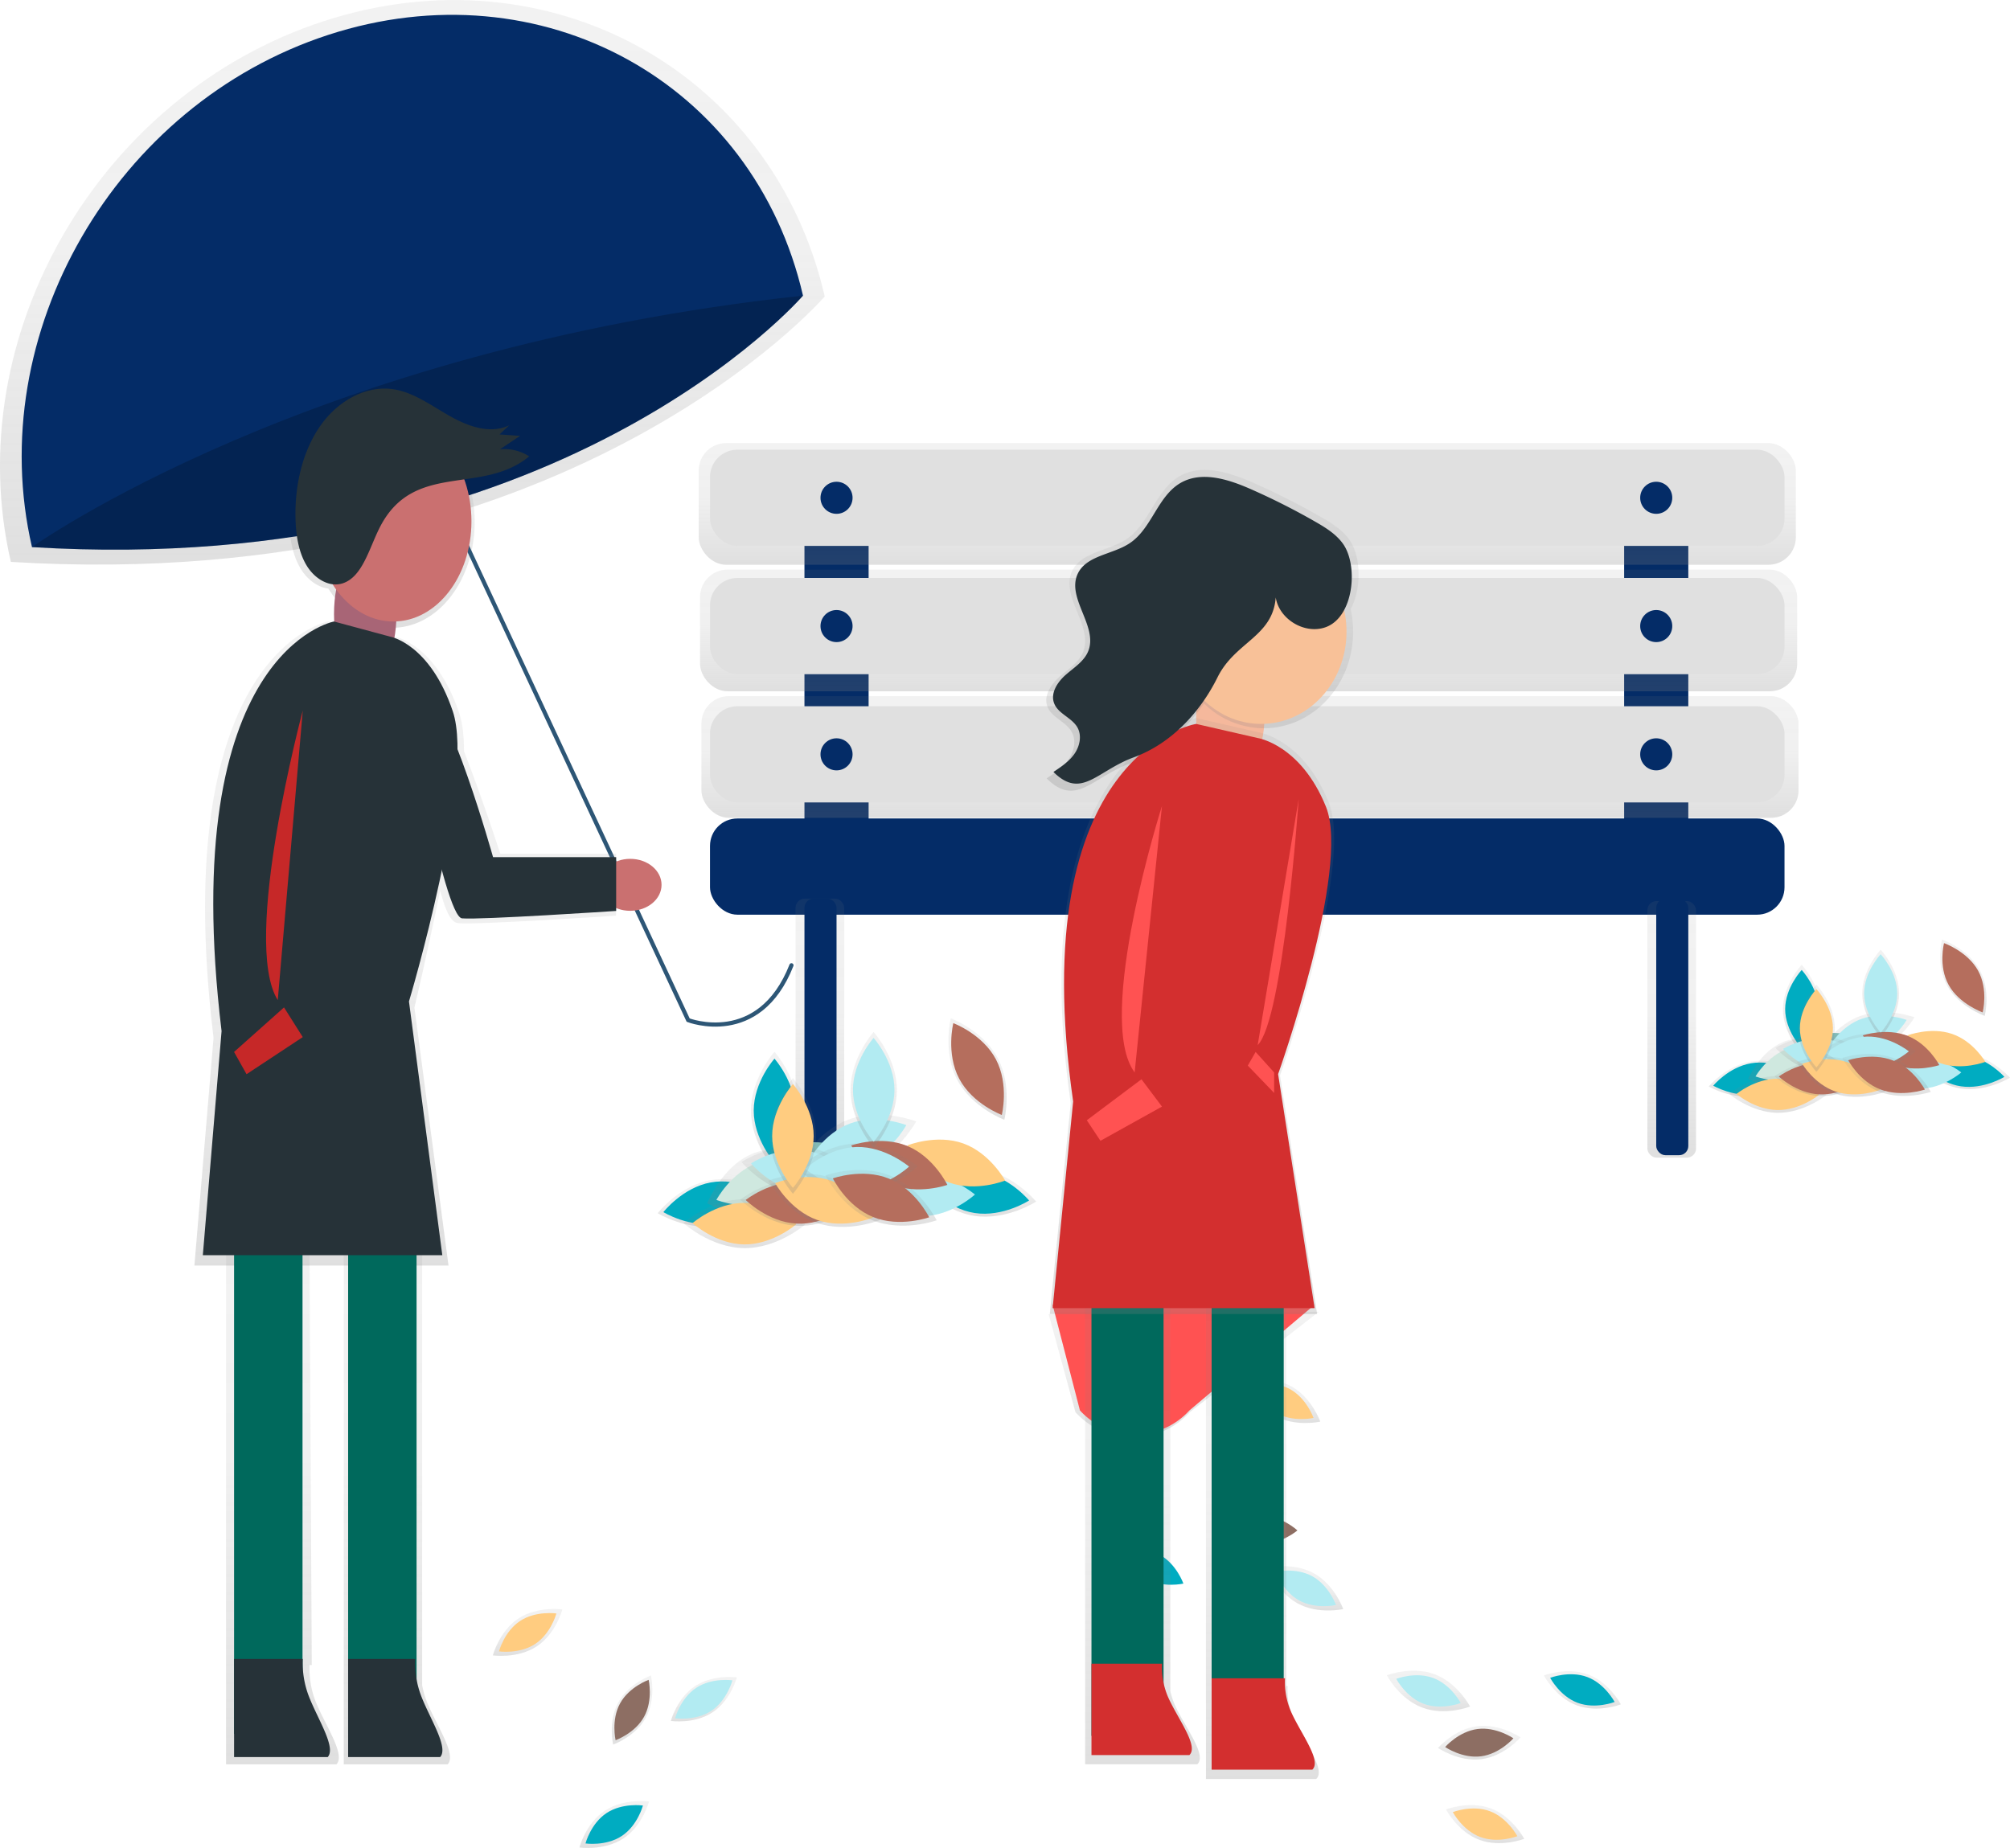 <svg id="f8a1219e-7620-42e3-bfd3-7f788317327d" data-name="Layer 1" xmlns="http://www.w3.org/2000/svg" xmlns:xlink="http://www.w3.org/1999/xlink" width="825.88" height="759.45" viewBox="0 0 825.88 759.45"><defs><linearGradient id="d89cd131-2b72-43b0-9896-155ec97442c0" x1="512.48" y1="232.1" x2="512.48" y2="182.1" gradientUnits="userSpaceOnUse"><stop offset="0" stop-color="gray" stop-opacity="0.25"/><stop offset="0.54" stop-color="gray" stop-opacity="0.12"/><stop offset="1" stop-color="gray" stop-opacity="0.1"/></linearGradient><linearGradient id="24445d2d-9c54-4374-895c-e308c544d674" x1="513.04" y1="284.1" x2="513.04" y2="234.1" xlink:href="#d89cd131-2b72-43b0-9896-155ec97442c0"/><linearGradient id="88ba47ad-9062-45f0-b6f8-2df60f46bc9e" x1="513.59" y1="336.1" x2="513.59" y2="286.1" xlink:href="#d89cd131-2b72-43b0-9896-155ec97442c0"/><linearGradient id="bda46575-e0af-41f1-a5b9-0161eeb4cb27" x1="336.88" y1="474.75" x2="336.88" y2="369.32" xlink:href="#d89cd131-2b72-43b0-9896-155ec97442c0"/><linearGradient id="d5265da2-6c03-4fa7-8efb-aa91c5ca6f01" x1="686.88" y1="475.75" x2="686.88" y2="370.32" xlink:href="#d89cd131-2b72-43b0-9896-155ec97442c0"/><linearGradient id="5ede67ac-c88a-49cc-92aa-2911ba295ecc" x1="356.45" y1="328.29" x2="356.45" y2="227.37" xlink:href="#d89cd131-2b72-43b0-9896-155ec97442c0"/><linearGradient id="501fde54-cf24-4379-9f23-8dd1804fa01d" x1="356.5" y1="302.27" x2="356.5" y2="70.27" xlink:href="#d89cd131-2b72-43b0-9896-155ec97442c0"/><linearGradient id="663e5d57-cbed-4980-a854-d9ead4aa7701" x1="353.58" y1="590.37" x2="353.58" y2="325.69" xlink:href="#d89cd131-2b72-43b0-9896-155ec97442c0"/><linearGradient id="9110c4f8-4405-44f8-9e5c-95b6b1e1971f" x1="303.11" y1="795.37" x2="303.11" y2="569.52" xlink:href="#d89cd131-2b72-43b0-9896-155ec97442c0"/><linearGradient id="d8b4446f-2131-4db9-bb3c-b74356ddf77d" x1="350.12" y1="795.37" x2="350.12" y2="569.52" xlink:href="#d89cd131-2b72-43b0-9896-155ec97442c0"/><linearGradient id="62cece6d-c8dc-46b1-81e6-06fc7a28be59" x1="797.27" y1="827.75" x2="797.27" y2="812.12" xlink:href="#d89cd131-2b72-43b0-9896-155ec97442c0"/><linearGradient id="b8b7d9e9-1338-43fe-b48f-cc8179f82bc6" x1="837.25" y1="772.46" x2="837.25" y2="757.09" xlink:href="#d89cd131-2b72-43b0-9896-155ec97442c0"/><linearGradient id="9d4bd941-6adf-40c4-a8c8-61f67ad45bfc" x1="773.99" y1="773.51" x2="773.99" y2="756.88" xlink:href="#d89cd131-2b72-43b0-9896-155ec97442c0"/><linearGradient id="4516b4b1-5524-41a0-bb17-82a0be8f5d9d" x1="794.87" y1="793.4" x2="794.87" y2="779.52" xlink:href="#d89cd131-2b72-43b0-9896-155ec97442c0"/><linearGradient id="23bc6ad1-ce9b-4d77-803b-acf111098850" x1="714.4" y1="655.09" x2="714.4" y2="637.19" xlink:href="#d89cd131-2b72-43b0-9896-155ec97442c0"/><linearGradient id="597dc596-49d1-4a5a-9d38-c05ad64b7043" x1="723.58" y1="732.13" x2="723.58" y2="713.94" xlink:href="#d89cd131-2b72-43b0-9896-155ec97442c0"/><linearGradient id="d8bfe2cf-6d36-40da-aada-297f1ef7368a" x1="403.85" y1="750.78" x2="403.85" y2="731.52" xlink:href="#d89cd131-2b72-43b0-9896-155ec97442c0"/><linearGradient id="568081c1-cb32-4b3b-92e2-ac48fce9d3ef" x1="439.44" y1="829.73" x2="439.44" y2="810.43" xlink:href="#d89cd131-2b72-43b0-9896-155ec97442c0"/><linearGradient id="ea783120-5862-4837-83f0-2c07580e20d6" x1="476.25" y1="777.76" x2="476.25" y2="759.51" xlink:href="#d89cd131-2b72-43b0-9896-155ec97442c0"/><linearGradient id="e8e0a806-ab78-4c3c-9bfd-7ccdd431f943" x1="446.77" y1="787.23" x2="446.77" y2="758.87" xlink:href="#d89cd131-2b72-43b0-9896-155ec97442c0"/><linearGradient id="502e589c-6a1a-4aba-9c87-d194e34dbe24" x1="673.44" y1="661" x2="673.44" y2="609.37" xlink:href="#d89cd131-2b72-43b0-9896-155ec97442c0"/><linearGradient id="24d267e7-4c2b-446b-a4c9-04cc91109f48" x1="656.49" y1="795.34" x2="656.49" y2="586.17" xlink:href="#d89cd131-2b72-43b0-9896-155ec97442c0"/><linearGradient id="bfd42283-6e38-4629-aa39-6ccd4a9ef8c6" x1="705.77" y1="801.37" x2="705.77" y2="586.17" xlink:href="#d89cd131-2b72-43b0-9896-155ec97442c0"/><linearGradient id="412e7dcd-eb7a-443e-99a0-69d0914070ca" x1="681.12" y1="395.2" x2="681.12" y2="263.37" xlink:href="#d89cd131-2b72-43b0-9896-155ec97442c0"/><linearGradient id="788ab83e-e797-492e-9082-bf238a4afcd0" x1="676.81" y1="610.3" x2="676.81" y2="365.37" xlink:href="#d89cd131-2b72-43b0-9896-155ec97442c0"/><linearGradient id="948953fb-1d23-48b1-b1b9-34f751b9bf38" x1="505.27" y1="550.85" x2="505.27" y2="502.52" xlink:href="#d89cd131-2b72-43b0-9896-155ec97442c0"/><linearGradient id="f789b39c-3917-4579-988a-ae24a7443a10" x1="539.41" y1="551.57" x2="539.41" y2="528.36" xlink:href="#d89cd131-2b72-43b0-9896-155ec97442c0"/><linearGradient id="d1fe5266-58c6-4db4-8b25-c2c11317a480" x1="480.62" y1="574.4" x2="480.62" y2="554.83" xlink:href="#d89cd131-2b72-43b0-9896-155ec97442c0"/><linearGradient id="760c306f-fc69-47e1-8add-d95ac1ec931a" x1="506.19" y1="568.26" x2="506.19" y2="548.96" gradientTransform="matrix(1.23, 0.1, 0.1, 1.46, -174.46, -310.44)" xlink:href="#d89cd131-2b72-43b0-9896-155ec97442c0"/><linearGradient id="6877d9bb-6ff4-4fa2-926e-e1f25fde50a4" x1="492.95" y1="583.2" x2="492.95" y2="563.1" xlink:href="#d89cd131-2b72-43b0-9896-155ec97442c0"/><linearGradient id="b374039a-479f-4092-8f12-b4187d6c34ef" x1="514.76" y1="574.07" x2="514.76" y2="555.16" xlink:href="#d89cd131-2b72-43b0-9896-155ec97442c0"/><linearGradient id="7db672ae-fd1c-47a3-b312-0e26308e020e" x1="588.81" y1="570.28" x2="588.81" y2="550.41" xlink:href="#d89cd131-2b72-43b0-9896-155ec97442c0"/><linearGradient id="0671c3dc-98b7-4152-bf68-3f76b2613e78" x1="516.76" y1="561.88" x2="516.76" y2="541.2" xlink:href="#d89cd131-2b72-43b0-9896-155ec97442c0"/><linearGradient id="fe121e9f-8c66-448a-a35a-fe6860775d80" x1="539.26" y1="560.16" x2="539.26" y2="540.22" xlink:href="#d89cd131-2b72-43b0-9896-155ec97442c0"/><linearGradient id="42d885f8-28eb-4de6-81e4-a8ba4a58e6ed" x1="525.67" y1="574.5" x2="525.67" y2="552.69" xlink:href="#d89cd131-2b72-43b0-9896-155ec97442c0"/><linearGradient id="2eed807f-8b4b-4b22-bd30-ce1b9d0aca7d" x1="549.07" y1="573.98" x2="549.07" y2="551.11" xlink:href="#d89cd131-2b72-43b0-9896-155ec97442c0"/><linearGradient id="472bb05c-40e6-45a9-9c9a-dcd1d46b7022" x1="512.86" y1="560.86" x2="512.86" y2="513.37" xlink:href="#d89cd131-2b72-43b0-9896-155ec97442c0"/><linearGradient id="bb92efd8-8c96-4c6d-86e9-3167998ae89e" x1="588.72" y1="530.46" x2="588.72" y2="488.77" xlink:href="#d89cd131-2b72-43b0-9896-155ec97442c0"/><linearGradient id="17d7c35f-9fa4-4a3e-80e1-c2601eeeab6a" x1="546.05" y1="541.93" x2="546.05" y2="494.37" xlink:href="#d89cd131-2b72-43b0-9896-155ec97442c0"/><linearGradient id="6aa10f75-9acc-4961-b4eb-d57b719032f1" x1="927.35" y1="503.2" x2="927.35" y2="466.74" xlink:href="#d89cd131-2b72-43b0-9896-155ec97442c0"/><linearGradient id="3dcc47ed-4161-4a45-98c5-c783776e24b7" x1="954.52" y1="503.74" x2="954.52" y2="486.23" xlink:href="#d89cd131-2b72-43b0-9896-155ec97442c0"/><linearGradient id="2720db2b-5079-42ba-a6af-e4244f0cf4cc" x1="907.72" y1="520.97" x2="907.72" y2="506.2" xlink:href="#d89cd131-2b72-43b0-9896-155ec97442c0"/><linearGradient id="1b814f49-d056-469e-883f-b0c9f77aa5a9" x1="855.76" y1="508.68" x2="855.76" y2="494.09" gradientTransform="matrix(1.23, 0.1, 0.1, 1.46, -174.46, -310.44)" xlink:href="#d89cd131-2b72-43b0-9896-155ec97442c0"/><linearGradient id="53b7757a-b538-4fec-a569-54cbf1cf0576" x1="917.54" y1="527.6" x2="917.54" y2="512.44" xlink:href="#d89cd131-2b72-43b0-9896-155ec97442c0"/><linearGradient id="6b5d516b-2c19-4991-9384-5e06faf8a6f4" x1="934.9" y1="520.72" x2="934.9" y2="506.45" xlink:href="#d89cd131-2b72-43b0-9896-155ec97442c0"/><linearGradient id="e49a5d2d-d781-4bba-8d09-9c16d6563d6a" x1="993.85" y1="517.86" x2="993.85" y2="502.86" xlink:href="#d89cd131-2b72-43b0-9896-155ec97442c0"/><linearGradient id="f3cfd5aa-7069-4dc5-b75a-e48f400640e1" x1="936.49" y1="511.52" x2="936.49" y2="495.92" xlink:href="#d89cd131-2b72-43b0-9896-155ec97442c0"/><linearGradient id="b847d4cf-b900-4a98-99be-d9acac6982e7" x1="954.4" y1="510.22" x2="954.4" y2="495.18" xlink:href="#d89cd131-2b72-43b0-9896-155ec97442c0"/><linearGradient id="591f7258-738a-4ab7-8854-97fb8baee64e" x1="943.59" y1="521.04" x2="943.59" y2="504.58" xlink:href="#d89cd131-2b72-43b0-9896-155ec97442c0"/><linearGradient id="2517b755-0412-4725-8021-0608b1a2ad0d" x1="962.21" y1="520.65" x2="962.21" y2="503.4" xlink:href="#d89cd131-2b72-43b0-9896-155ec97442c0"/><linearGradient id="b9dfcb6c-2a00-4dd4-925f-0310615221f4" x1="933.39" y1="510.75" x2="933.39" y2="474.93" xlink:href="#d89cd131-2b72-43b0-9896-155ec97442c0"/><linearGradient id="407a351f-f46d-43a0-9f43-aded19944c58" x1="993.77" y1="487.82" x2="993.77" y2="456.37" xlink:href="#d89cd131-2b72-43b0-9896-155ec97442c0"/><linearGradient id="c5343b6a-9ec0-44b1-8554-be61ac5e3358" x1="959.81" y1="496.47" x2="959.81" y2="460.59" xlink:href="#d89cd131-2b72-43b0-9896-155ec97442c0"/></defs><title>autumn_2</title><g id="37ccae93-cb2c-41d6-b13c-e57bf5685e3f" data-name="&lt;Group&gt;"><rect id="1cd670ee-6536-4695-b39a-b5fc70c1a945" data-name="&lt;Rectangle&gt;" x="330.54" y="197.99" width="26.36" height="164.74" rx="7.51" ry="7.51" fill="#042c67"/><rect id="0127fa40-8aa2-4daf-a445-f1295b4ad1f7" data-name="&lt;Rectangle&gt;" x="667.34" y="197.99" width="26.36" height="158.15" rx="7.51" ry="7.51" fill="#042c67"/><g id="b08c3422-6458-4716-997e-589152513286" data-name="&lt;Rectangle&gt;"><rect x="287.09" y="182.1" width="450.79" height="50" rx="11.26" ry="11.26" fill="url(#d89cd131-2b72-43b0-9896-155ec97442c0)"/></g><g id="0ad7e74e-2b70-43ba-864d-de7a4c7a441d" data-name="&lt;Rectangle&gt;"><rect x="287.64" y="234.1" width="450.79" height="50" rx="11.26" ry="11.26" fill="url(#24445d2d-9c54-4374-895c-e308c544d674)"/></g><g id="d4386788-c44c-47b3-a0a4-d6dc7510552a" data-name="&lt;Rectangle&gt;"><rect x="288.2" y="286.1" width="450.79" height="50" rx="11.26" ry="11.26" fill="url(#88ba47ad-9062-45f0-b6f8-2df60f46bc9e)"/></g><g id="d0b320b6-ff5c-4ac5-bd2c-cb686ed06618" data-name="&lt;Rectangle&gt;"><rect x="291.73" y="184.81" width="441.5" height="39.54" rx="11.26" ry="11.26" fill="#e0e0e0"/></g><g id="69e7c85f-b4bd-4456-a16a-90afcaa53345" data-name="&lt;Rectangle&gt;"><rect x="291.73" y="237.53" width="441.5" height="39.54" rx="11.26" ry="11.26" fill="#e0e0e0"/></g><g id="744adce8-f3e4-4ed5-803c-e2cb760a42d8" data-name="&lt;Rectangle&gt;"><rect x="291.73" y="290.24" width="441.5" height="39.54" rx="11.26" ry="11.26" fill="#e0e0e0"/></g><rect id="668be856-8b79-4bc9-9acc-5a023a80f837" data-name="&lt;Rectangle&gt;" x="291.73" y="336.37" width="441.5" height="39.54" rx="11.26" ry="11.26" fill="#042c67"/><circle id="a853feb3-3f22-40b1-a95f-fc4286c1b103" data-name="&lt;Path&gt;" cx="343.72" cy="204.58" r="6.59" fill="#042c67"/><circle id="87c31a86-91d9-4d6c-970b-e66907d03b6d" data-name="&lt;Path&gt;" cx="343.72" cy="257.3" r="6.59" fill="#042c67"/><circle id="f5e0759c-05c5-406d-9e21-ee43fb815959" data-name="&lt;Path&gt;" cx="343.72" cy="310.01" r="6.59" fill="#042c67"/><circle id="f3fbdc8c-a374-4b06-a279-3fbdfaecc911" data-name="&lt;Path&gt;" cx="680.52" cy="310.01" r="6.59" fill="#042c67"/><circle id="dda8ae8a-9b77-41f7-96c0-17a63e2649d9" data-name="&lt;Path&gt;" cx="680.52" cy="257.3" r="6.59" fill="#042c67"/><circle id="36212251-619a-4044-9ee0-5dd79eb6f2b3" data-name="&lt;Path&gt;" cx="680.52" cy="204.58" r="6.59" fill="#042c67"/><g id="1c621237-f164-409b-99a3-7685a42c9367" data-name="&lt;Rectangle&gt;"><rect x="326.88" y="369.32" width="20" height="105.43" rx="3.75" ry="3.75" fill="url(#bda46575-e0af-41f1-a5b9-0161eeb4cb27)"/></g><g id="63340944-6b5b-4585-93ea-8fbeb5d175ff" data-name="&lt;Rectangle&gt;"><rect x="676.88" y="370.32" width="20" height="105.43" rx="3.75" ry="3.75" fill="url(#d5265da2-6c03-4fa7-8efb-aa91c5ca6f01)"/></g><rect id="14b460eb-67a8-4c26-9cb6-12c8f0666b59" data-name="&lt;Rectangle&gt;" x="330.54" y="369.32" width="13.18" height="105.43" rx="3.75" ry="3.75" fill="#042c67"/><rect id="857c86a5-16bf-4ac6-95d8-8597b0d10cc6" data-name="&lt;Rectangle&gt;" x="680.52" y="369.32" width="13.18" height="105.43" rx="3.75" ry="3.75" fill="#042c67"/></g><g id="ffcc7c73-b14e-481f-bf85-1685cfa9f0bd" data-name="&lt;Group&gt;"><path d="M407.13,256.73a19.83,19.83,0,0,0-12.7-3.06l8.68-5.82-8.9-.61,4.19-4c-8.1,3.85-17.33.71-25.23-3.71s-15.48-10.17-24.1-11.76c-12.05-2.22-24.6,4.49-32.44,15.6s-11.24,26-10.83,40.51c.2,7.13,1.36,14.5,4.9,20.26,2.65,4.31,6.87,7.48,11.25,8,6.2,9.84,15.68,16.13,26.31,16.13,18.69,0,33.83-19.44,33.83-43.42A53.74,53.74,0,0,0,379,266.69C388.79,265.27,398.73,263.7,407.13,256.73Z" transform="translate(-187.06 -70.27)" fill="url(#5ede67ac-c88a-49cc-92aa-2911ba295ecc)"/><path id="e30c9d81-7019-4489-8e96-069de14fd291" data-name="&lt;Path&gt;" d="M353.1,239.26,469.82,489.51s29.11,11.35,42.44-22.53" transform="translate(-187.06 -70.27)" fill="none" stroke="#2d5676" stroke-linecap="round" stroke-miterlimit="10" stroke-width="1.71"/><ellipse id="ad3f0965-2411-47d2-a5cb-37830ca2d8a6" data-name="&lt;Path&gt;" cx="258.95" cy="363.64" rx="12.87" ry="10.68" fill="#ca7070"/><path d="M320,79c-92.35,30.12-149.87,129.6-128.48,222.19,228.52,14,334.41-109.09,334.41-109.09C504.55,99.48,412.35,48.85,320,79Z" transform="translate(-187.06 -70.27)" fill="url(#501fde54-cf24-4379-9f23-8dd1804fa01d)"/><path id="d8dda488-d919-40fa-a2ae-4affdb75386e" data-name="&lt;Path&gt;" d="M321.92,84.61c-87.49,28.54-142,122.79-121.72,210.51L517,191.77C496.77,104,409.41,56.07,321.92,84.61Z" transform="translate(-187.06 -70.27)" fill="#042c67"/><path id="87d1f981-a679-463a-baf8-6449c4de737a" data-name="&lt;Path&gt;" d="M200.2,295.12S314,213.51,517,191.77C517,191.77,416.7,308.4,200.2,295.12Z" transform="translate(-187.06 -70.27)" fill="#042c67"/><path id="61104206-564a-43a5-b3f8-981059d6a5b8" data-name="&lt;Path&gt;" d="M200.2,295.12S314,213.51,517,191.77C517,191.77,416.7,308.4,200.2,295.12Z" transform="translate(-187.06 -70.27)" opacity="0.2"/><path d="M392.62,421.12s-7-21.79-14.91-42.12c0-6.3-.62-11.74-2-15.82C366.1,334.94,349.51,332,349.51,332l-27.57-6.35S255.59,338,274.8,496.78l-7.86,93.59h104.4l-14-106s4.62-19.26,10.57-48c3.16,11.61,5.42,13.11,7.68,13.32,7.6.69,64.61-3.1,64.61-3.1V421.12Z" transform="translate(-187.06 -70.27)" fill="url(#663e5d57-cbed-4980-a854-d9ead4aa7701)"/><path id="b2092f6c-7f4c-4201-86c9-1007ba734684" data-name="&lt;Path&gt;" d="M353.43,356.19s16,90.83,23.48,91.5,63.32-3.05,63.32-3.05v-22.1H389.65s-18.11-64.69-29-69.78S353.43,356.19,353.43,356.19Z" transform="translate(-187.06 -70.27)" fill="#263238"/><path d="M314.27,754.53h.89l-1-185H279.94V795.37H325.3c3.77-3.94-4.24-15.48-8.24-25.06A36.64,36.64,0,0,1,314.27,754.53Z" transform="translate(-187.06 -70.27)" fill="url(#9110c4f8-4405-44f8-9e5c-95b6b1e1971f)"/><path d="M362.72,770.31a37.11,37.11,0,0,1-2.2-7.43V569.52H328.3V795.37H371C374.72,791.43,366.71,779.89,362.72,770.31Z" transform="translate(-187.06 -70.27)" fill="url(#d8b4446f-2131-4db9-bb3c-b74356ddf77d)"/><rect id="7bb9c19f-0b72-43c5-afb6-411602e90592" data-name="&lt;Path&gt;" x="96.18" y="499.25" width="28.12" height="213.36" fill="#00695c"/><rect id="0908f1e4-21f8-4cf8-ab7e-ca1787f4ec66" data-name="&lt;Path&gt;" x="143.04" y="499.25" width="28.12" height="213.36" fill="#00695c"/><ellipse id="48757165-f70f-4d32-b63c-082fc5cab900" data-name="&lt;Path&gt;" cx="150.07" cy="252.36" rx="12.83" ry="27.45" fill="#a86576"/><ellipse id="d637f983-6eeb-4f8a-8450-4be564100cb0" data-name="&lt;Path&gt;" cx="161.62" cy="214.24" rx="32.09" ry="41.18" fill="#ca7070"/><path id="b1f268bf-e884-40a9-bbb0-a35489c5393b" data-name="&lt;Path&gt;" d="M324.3,325.69s-65,12.11-46.2,168.34l-7.7,92.09h98.4L355.1,481.83s27.38-91.46,18-119.25-25.67-30.65-25.67-30.65Z" transform="translate(-187.06 -70.27)" fill="#263238"/><path id="68f917e3-3990-41f8-8191-03ac594956e5" data-name="&lt;Path&gt;" d="M283.24,752.06h28.22a38.15,38.15,0,0,0,2.6,15.58c3.72,9.45,11.17,20.84,7.66,24.73H283.24Z" transform="translate(-187.06 -70.27)" fill="#263238"/><path id="118070b8-98cb-4dca-9dc5-7ffa850cd538" data-name="&lt;Path&gt;" d="M330.1,752.06h27.56a38.15,38.15,0,0,0,2.6,15.58c3.72,9.45,11.17,20.84,7.66,24.73H330.1Z" transform="translate(-187.06 -70.27)" fill="#263238"/><path id="bfc0d3af-5e4e-4aa4-ac22-4c4862b7a01c" data-name="&lt;Path&gt;" d="M311.46,362.29s-25.4,94.89-10.27,119" transform="translate(-187.06 -70.27)" fill="#c62828"/><polygon id="ebeb3213-964a-4923-bf71-38060416d7ad" data-name="&lt;Path&gt;" points="96.17 432.32 116.7 414.02 124.4 426.22 101.3 441.47 96.17 432.32" fill="#c62828"/><path id="45acf082-ce5d-4702-9129-713ada3ffd92" data-name="&lt;Path&gt;" d="M343,287.23c-4.29,8.52-7,20-15,22.73-5.48,1.85-11.51-1.69-14.87-7.15s-4.46-12.45-4.65-19.22c-.38-13.74,2.84-27.89,10.27-38.42s19.34-16.9,30.77-14.79c8.17,1.51,15.38,7,22.86,11.15s16.24,7.17,23.92,3.52l-4,3.77,8.44.58-8.24,5.52a18.8,18.8,0,0,1,12,2.9C385,274,356.9,259.54,343,287.23Z" transform="translate(-187.06 -70.27)" fill="#263238"/></g><g id="119ce983-4819-4ec8-ae3f-a32d3b6e64a4" data-name="&lt;Group&gt;"><g id="c5cb33dd-8bc1-4efc-afc5-522f57cc2c9e" data-name="&lt;Group&gt;"><path d="M799.68,813.51c8.87,3.33,13.66,12.46,13.66,12.46s-9.61,3.73-18.48.4S781.2,813.9,781.2,813.9,790.81,810.18,799.68,813.51Z" transform="translate(-187.06 -70.27)" fill="url(#62cece6d-c8dc-46b1-81e6-06fc7a28be59)"/></g><path id="dd565ebb-5f88-4160-8e63-6f1c55586820" data-name="&lt;Path&gt;" d="M799.26,814.64c7.31,2.74,11.25,10.26,11.25,10.26s-7.91,3.07-15.23.33S784,815,784,815,791.94,811.89,799.26,814.64Z" transform="translate(-187.06 -70.27)" fill="#ffcc80"/><g id="1bd94f00-9ac3-4f82-b86c-768015451792" data-name="&lt;Group&gt;"><path d="M839.62,758.45c8.73,3.28,13.43,12.26,13.43,12.26s-9.45,3.67-18.18.39-13.43-12.26-13.43-12.26S830.89,755.18,839.62,758.45Z" transform="translate(-187.06 -70.27)" fill="url(#b8b7d9e9-1338-43fe-b48f-cc8179f82bc6)"/></g><path id="997e4c59-7eda-4d3b-a5db-9543a84dcad5" data-name="&lt;Path&gt;" d="M839.24,759.48c7.31,2.74,11.25,10.26,11.25,10.26s-7.91,3.07-15.23.33S824,759.81,824,759.81,831.93,756.74,839.24,759.48Z" transform="translate(-187.06 -70.27)" fill="#00acc1"/><g id="0c0b0283-e788-4ba8-9c45-f61694d5441c" data-name="&lt;Group&gt;"><path d="M776.56,758.35c9.44,3.55,14.53,13.26,14.53,13.26s-10.22,4-19.67.42-14.53-13.26-14.53-13.26S767.12,754.81,776.56,758.35Z" transform="translate(-187.06 -70.27)" fill="url(#9d4bd941-6adf-40c4-a8c8-61f67ad45bfc)"/></g><path id="9a134076-8595-4427-8992-044255ec7dd0" data-name="&lt;Path&gt;" d="M776,759.9c7.31,2.74,11.25,10.26,11.25,10.26s-7.91,3.07-15.23.33-11.25-10.26-11.25-10.26S768.67,757.16,776,759.9Z" transform="translate(-187.06 -70.27)" fill="#b2ebf2"/><g id="25e6e2ec-8fda-407e-866b-75b08147c4ab" data-name="&lt;Group&gt;"><path d="M794,779.68c9.36-1.19,17.81,4.62,17.81,4.62s-6.72,7.75-16.08,8.94-17.81-4.62-17.81-4.62S784.65,780.87,794,779.68Z" transform="translate(-187.06 -70.27)" fill="url(#4516b4b1-5524-41a0-bb17-82a0be8f5d9d)"/></g><path id="5d46fed0-505c-477e-8988-f258e4fe9991" data-name="&lt;Path&gt;" d="M794.16,780.85c7.75-1,14.74,3.82,14.74,3.82s-5.56,6.41-13.31,7.4-14.74-3.82-14.74-3.82S786.41,781.84,794.16,780.85Z" transform="translate(-187.06 -70.27)" fill="#8d6e63"/></g><g id="fc79f476-ab76-4964-81c4-c2df5875c390" data-name="&lt;Group&gt;"><g id="a65fff8f-edab-4f75-9884-5693c7b21087" data-name="&lt;Group&gt;"><path d="M711.05,652.2c-8.36-4.63-11.79-14.43-11.79-14.43s10.13-2.31,18.49,2.32,11.79,14.43,11.79,14.43S719.41,656.82,711.05,652.2Z" transform="translate(-187.06 -70.27)" fill="url(#23bc6ad1-ce9b-4d77-803b-acf111098850)"/></g><path id="f87b073a-748c-4c9e-91bf-9a6e28fb873b" data-name="&lt;Path&gt;" d="M711.66,651.09c-6.83-3.78-9.64-11.79-9.64-11.79s8.28-1.89,15.11,1.89S726.77,653,726.77,653,718.5,654.87,711.66,651.09Z" transform="translate(-187.06 -70.27)" fill="#ffcc80"/><path id="ce33479c-ad51-40f3-88fe-d5857515988e" data-name="&lt;Path&gt;" d="M658.19,719.19c-6.83-3.78-9.64-11.79-9.64-11.79s8.28-1.89,15.11,1.89,9.64,11.79,9.64,11.79S665,723,658.19,719.19Z" transform="translate(-187.06 -70.27)" fill="#00acc1"/><g id="c0e13559-09a2-4a75-86c8-1e6aec44b1e8" data-name="&lt;Group&gt;"><path d="M720.17,729.19c-8.5-4.7-12-14.67-12-14.67s10.3-2.34,18.8,2.36,12,14.67,12,14.67S728.67,733.89,720.17,729.19Z" transform="translate(-187.06 -70.27)" fill="url(#597dc596-49d1-4a5a-9d38-c05ad64b7043)"/></g><path id="ac2a4482-f43a-4a09-9376-188d9860677f" data-name="&lt;Path&gt;" d="M720.84,728c-6.83-3.78-9.64-11.79-9.64-11.79s8.28-1.89,15.11,1.89S736,729.88,736,729.88,727.67,731.76,720.84,728Z" transform="translate(-187.06 -70.27)" fill="#b2ebf2"/><path id="09fae9e8-40d7-4afc-8a94-ccb573f6ce68" data-name="&lt;Path&gt;" d="M705.9,704.61c-7.81-.15-14-5.93-14-5.93s6.44-5.53,14.25-5.38,14,5.93,14,5.93S713.71,704.76,705.9,704.61Z" transform="translate(-187.06 -70.27)" fill="#8d6e63"/></g><g id="39203676-416e-4880-ab9b-f081ed9bebd8" data-name="&lt;Group&gt;"><g id="0491c3d1-6014-4369-a2bb-ec5a0d0c7c15" data-name="&lt;Group&gt;"><path d="M407.62,746.86c-7.89,5.21-18.06,3.73-18.06,3.73s2.62-9.94,10.51-15.15,18.06-3.73,18.06-3.73S415.51,741.65,407.62,746.86Z" transform="translate(-187.06 -70.27)" fill="url(#d8bfe2cf-6d36-40da-aada-297f1ef7368a)"/></g><path id="9a789b4c-3148-4589-8fdf-6eff2d8b43cf" data-name="&lt;Path&gt;" d="M407,745.87c-6.52,4.31-14.92,3.08-14.92,3.08s2.16-8.21,8.68-12.51,14.92-3.08,14.92-3.08S413.48,741.56,407,745.87Z" transform="translate(-187.06 -70.27)" fill="#ffcc80"/><g id="3d9b76cb-35ca-453c-b588-0f0e1558019c" data-name="&lt;Group&gt;"><path d="M443.22,825.8c-7.9,5.22-18.08,3.73-18.08,3.73s2.62-10,10.52-15.17,18.08-3.73,18.08-3.73S451.11,820.58,443.22,825.8Z" transform="translate(-187.06 -70.27)" fill="url(#568081c1-cb32-4b3b-92e2-ac48fce9d3ef)"/></g><path id="4218f11a-c8f3-4797-980f-30a9f2a60092" data-name="&lt;Path&gt;" d="M442.55,824.8c-6.52,4.31-14.92,3.08-14.92,3.08s2.16-8.21,8.68-12.51,14.92-3.08,14.92-3.08S449.07,820.49,442.55,824.8Z" transform="translate(-187.06 -70.27)" fill="#00acc1"/><g id="70972a5e-7f01-49e0-9ac6-12f4d4b4a4c0" data-name="&lt;Group&gt;"><path d="M479.82,774c-7.47,4.94-17.11,3.53-17.11,3.53s2.48-9.42,10-14.35,17.11-3.53,17.11-3.53S487.3,769.11,479.82,774Z" transform="translate(-187.06 -70.27)" fill="url(#ea783120-5862-4837-83f0-2c07580e20d6)"/></g><path id="d593223f-59bd-4805-aa75-59f8f165f672" data-name="&lt;Path&gt;" d="M479.37,773.35c-6.52,4.31-14.92,3.08-14.92,3.08s2.16-8.21,8.68-12.51S488,760.84,488,760.84,485.88,769,479.37,773.35Z" transform="translate(-187.06 -70.27)" fill="#b2ebf2"/><g id="7215249e-effb-4c6a-8e4b-69f5b3b4a0ab" data-name="&lt;Group&gt;"><path d="M452.44,776.15C448.16,784,439,787.23,439,787.23s-2.2-9.46,2.09-17.29,13.44-11.08,13.44-11.08S456.73,768.32,452.44,776.15Z" transform="translate(-187.06 -70.27)" fill="url(#e8e0a806-ab78-4c3c-9bfd-7ccdd431f943)"/></g><path id="9107f267-4a90-45c4-bb5e-9bed1659f06d" data-name="&lt;Path&gt;" d="M451.73,775.76C448,782.61,440,785.45,440,785.45s-1.92-8.27,1.83-15.12,11.75-9.69,11.75-9.69S455.48,768.91,451.73,775.76Z" transform="translate(-187.06 -70.27)" fill="#8d6e63"/></g><g id="a149ffae-9803-4312-a91a-090329a7bfe7" data-name="&lt;Group&gt;"><g id="e795cc23-0f2c-4ed7-90ec-8397efe56909" data-name="&lt;Group&gt;"><path d="M617.94,610.37l11,40.25a31.73,31.73,0,0,0,47,0l53-41.25Z" transform="translate(-187.06 -70.27)" fill="url(#502e589c-6a1a-4aba-9c87-d194e34dbe24)"/></g><path id="08ac7c29-d4a8-4b01-ade9-79fcb07d5922" data-name="&lt;Path&gt;" d="M619.56,606.51l11.23,43.4a30.44,30.44,0,0,0,45,0l51.39-43.4Z" transform="translate(-187.06 -70.27)" fill="#ff5252"/><path d="M667.93,765.22V586.17h-35V795.34H679c4-3.65-4.52-14.53-8.77-23.4A30.8,30.8,0,0,1,667.93,765.22Z" transform="translate(-187.06 -70.27)" fill="url(#24d267e7-4c2b-446b-a4c9-04cc91109f48)"/><path d="M719.12,778a30.54,30.54,0,0,1-3-14.82h-.55v-177h-33v215.2h45.3C731.91,797.73,723.37,786.84,719.12,778Z" transform="translate(-187.06 -70.27)" fill="url(#bfd42283-6e38-4629-aa39-6ccd4a9ef8c6)"/><rect id="bb767cb6-e55d-4795-ac7b-5014fe9770ea" data-name="&lt;Path&gt;" x="448.47" y="515.89" width="29.62" height="197.5" fill="#00695c"/><rect id="905436de-9891-4ee9-b782-6696c19398fa" data-name="&lt;Path&gt;" x="497.84" y="515.89" width="29.62" height="197.5" fill="#00695c"/><ellipse id="49505087-dd8b-461f-8e1d-b478543b1a00" data-name="&lt;Path&gt;" cx="505.52" cy="294.7" rx="14.04" ry="25.28" fill="#f5b89c"/><path d="M741.58,292.19c-2.94-4.19-7.43-7-11.87-9.51a291.34,291.34,0,0,0-28.07-14.16c-9.53-4.18-20.93-7.76-29.93-2.53-9.86,5.72-12.34,19.57-21.83,25.88-7.4,4.93-18.75,5.19-22.4,13.3-4.7,10.46,8.88,22.45,4.59,33.08-1.76,4.36-6.06,7-9.61,10.12s-6.7,7.82-5.06,12.23c1.71,4.58,7.65,6.2,10,10.47,2,3.49,1,8-1.29,11.31s-5.7,5.57-9,7.79c12.09,12,18.53-.38,34.5-6.25,12.38-4.55,22.66-13.59,30.18-24.52a35.09,35.09,0,0,0,24.53,10.15c20.27,0,36.71-17.75,36.71-39.65a42.74,42.74,0,0,0-1-9.3C746.61,312,746.28,298.89,741.58,292.19Z" transform="translate(-187.06 -70.27)" fill="url(#412e7dcd-eb7a-443e-99a0-69d0914070ca)"/><ellipse id="bc60d2db-7f56-40f9-be40-fdef77411aa0" data-name="&lt;Path&gt;" cx="518.16" cy="259.59" rx="35.11" ry="37.92" fill="#f8c198"/><g id="492d5ff9-3105-4e4f-a33f-2e404fa7aa0e" data-name="&lt;Group&gt;"><path d="M678.58,365.37S606,376.9,627,523.65l-8.59,86.65H728.24L713,512.19s30.56-86,20.05-112.08-28.65-28.83-28.65-28.83Z" transform="translate(-187.06 -70.27)" fill="url(#788ab83e-e797-492e-9082-bf238a4afcd0)"/></g><path id="1a637a5b-e4cb-4309-aee0-7bf583b78cca" data-name="&lt;Path&gt;" d="M678.54,367.78S607.39,379.08,628,522.94l-8.43,84.95H727.22l-15-96.18s30-84.29,19.66-109.88-28.09-28.26-28.09-28.26Z" transform="translate(-187.06 -70.27)" fill="#d32f2f"/><path id="589b351c-3157-48ac-8544-ad4bb3080e7e" data-name="&lt;Path&gt;" d="M635.53,754h29a30.72,30.72,0,0,0,2.85,14.55c4.07,8.71,12.22,19.4,8.38,23H635.53Z" transform="translate(-187.06 -70.27)" fill="#d32f2f"/><path id="fc248379-4330-4aa7-9abc-76b8ea9ca351" data-name="&lt;Path&gt;" d="M684.9,760h30.15a30.72,30.72,0,0,0,2.85,14.55c4.07,8.71,12.22,19.4,8.38,23H684.9Z" transform="translate(-187.06 -70.27)" fill="#d32f2f"/><path id="6fb98001-5a80-44b7-893c-692019b19098" data-name="&lt;Path&gt;" d="M664.5,401.48S636.71,488.85,653.27,511" transform="translate(-187.06 -70.27)" fill="#ff5252"/><path id="e415e992-6963-43bf-8720-87648d01c643" data-name="&lt;Path&gt;" d="M720.67,398.67s-6.26,90.65-16.85,101.11" transform="translate(-187.06 -70.27)" fill="#ff5252"/><polygon id="c0c9082c-c52c-4cca-87ae-625eb8fb3edc" data-name="&lt;Path&gt;" points="446.55 460.4 469.01 443.55 477.44 454.78 452.16 468.83 446.55 460.4" fill="#ff5252"/><polygon id="2cd96aa3-4123-473e-b679-5bef26950465" data-name="&lt;Path&gt;" points="515.92 432.32 523.52 440.74 523.52 449.17 512.7 437.93 515.92 432.32" fill="#ff5252"/><path id="a9c3b5cd-e6ea-4e47-9791-ecc6706e899e" data-name="&lt;Path&gt;" d="M731.64,328.07c-8.54,3-19-3.32-20.4-12.26C710,332,694.57,334,687.34,348.6s-19.17,27.31-34.44,32.92-21.43,17.43-33,6c3.19-2.12,6.45-4.31,8.64-7.45s3.1-7.48,1.23-10.82c-2.29-4.08-8-5.63-9.6-10-1.57-4.21,1.45-8.74,4.84-11.7s7.5-5.5,9.19-9.67c4.1-10.17-8.88-21.64-4.39-31.64,3.49-7.76,14.34-8,21.42-12.72,9.08-6,11.45-19.28,20.88-24.76,8.61-5,19.51-1.58,28.62,2.42a278.64,278.64,0,0,1,26.85,13.55c4.24,2.44,8.54,5.1,11.35,9.1C745.26,302.82,743.32,324,731.64,328.07Z" transform="translate(-187.06 -70.27)" fill="#263238"/></g><g id="f35344cd-fd32-4d01-ba65-c4eb8d3587cb" data-name="&lt;Group&gt;"><g id="bc903055-22a5-4f71-89d5-3acd0615a76f" data-name="&lt;Group&gt;"><path d="M514.94,526.69c0,13.34-9.66,24.16-9.66,24.16s-9.66-10.82-9.66-24.16,9.66-24.16,9.66-24.16S514.94,513.34,514.94,526.69Z" transform="translate(-187.06 -70.27)" fill="url(#948953fb-1d23-48b1-b1b9-34f751b9bf38)"/></g><path id="e10e56f8-8585-4b66-9bf8-e3dd9e4ed2aa" data-name="&lt;Path&gt;" d="M513.81,526.69c0,11.78-8.53,21.34-8.53,21.34s-8.53-9.55-8.53-21.34,8.53-21.34,8.53-21.34S513.81,514.9,513.81,526.69Z" transform="translate(-187.06 -70.27)" fill="#00acc1"/><g id="c6d759c5-b4c3-4788-9b9e-4746fb2e1228" data-name="&lt;Group&gt;"><path id="41953c8c-7fad-4985-82de-eed52ffd8224" data-name="&lt;Path&gt;" d="M517,540.1c11.59-2.11,22.52,4.58,22.52,4.58s-7.87,10.11-19.46,12.22-22.52-4.58-22.52-4.58S505.43,542.21,517,540.1Z" transform="translate(-187.06 -70.27)" fill="#81c3bf"/><g id="de2c4202-460d-487f-8dc9-df8237ce4ea6" data-name="&lt;Group&gt;"><path d="M542.93,549.6c-13.31,4.86-27.62-.84-27.62-.84s7.27-13.58,20.58-18.44,27.62.84,27.62.84S556.24,544.74,542.93,549.6Z" transform="translate(-187.06 -70.27)" fill="url(#f789b39c-3917-4579-988a-ae24a7443a10)"/></g><path id="b7f37163-5ed2-4e40-8336-68ec6f2a71a7" data-name="&lt;Path&gt;" d="M542.34,548c-11.07,4-23-.7-23-.7s6-11.29,17.11-15.34,23,.7,23,.7S553.41,543.94,542.34,548Z" transform="translate(-187.06 -70.27)" fill="#b2ebf2"/><path id="22b50455-06cc-4a03-b6b1-2612fe8abd18" data-name="&lt;Path&gt;" d="M530.79,565.56c-11.78-.12-21.25-8.75-21.25-8.75s9.64-8.44,21.42-8.31,21.25,8.75,21.25,8.75S542.57,565.69,530.79,565.56Z" transform="translate(-187.06 -70.27)" fill="#f9bc8b"/><path id="ecd307b7-bb5e-4ce5-a7d0-8a8c2b29f136" data-name="&lt;Path&gt;" d="M553.16,540c11.77.66,20.83,9.71,20.83,9.71s-10,8-21.78,7.33-20.83-9.71-20.83-9.71S541.4,539.32,553.16,540Z" transform="translate(-187.06 -70.27)" fill="#f2937c"/></g><g id="80c132f5-c764-44ee-9339-0ac2ebc80c03" data-name="&lt;Group&gt;"><g id="e68d3ed5-490f-4933-97e3-b17db14eb95b" data-name="&lt;Group&gt;"><path d="M478.92,555.29c12.88-2.34,25,5.09,25,5.09s-8.74,11.23-21.62,13.57-25-5.09-25-5.09S466,557.63,478.92,555.29Z" transform="translate(-187.06 -70.27)" fill="url(#d1fe5266-58c6-4db4-8b25-c2c11317a480)"/></g><path id="81df23e3-fe35-4f01-b894-1d66f65d5b69" data-name="&lt;Path&gt;" d="M479.09,556.22c11.59-2.11,22.52,4.58,22.52,4.58S493.74,570.9,482.15,573s-22.52-4.58-22.52-4.58S467.5,558.33,479.09,556.22Z" transform="translate(-187.06 -70.27)" fill="#00acc1"/><g id="12a688b6-6dcb-4996-b707-1926ab130682" data-name="&lt;Group&gt;"><path d="M505.87,568.09c-13.17,4.81-28.23-3.3-28.23-3.3s6.29-15.9,19.46-20.71,28.23,3.3,28.23,3.3S519,563.28,505.87,568.09Z" transform="translate(-187.06 -70.27)" fill="url(#760c306f-fc69-47e1-8add-d95ac1ec931a)"/></g><path id="43aa3341-be82-43ca-b44c-a46a45691a69" data-name="&lt;Path&gt;" d="M504.41,564.1c-11.07,4-23-.7-23-.7s6-11.29,17.11-15.34,23,.7,23,.7S515.48,560.06,504.41,564.1Z" transform="translate(-187.06 -70.27)" fill="#cfe8df"/><g id="b5c85aa7-bfb5-4659-8674-b13d7266fbaa" data-name="&lt;Group&gt;"><path d="M492.84,583.2c-13.87-.14-25-10.31-25-10.31S479.18,563,493,563.1s25,10.31,25,10.31S506.72,583.34,492.84,583.2Z" transform="translate(-187.06 -70.27)" fill="url(#6877d9bb-6ff4-4fa2-926e-e1f25fde50a4)"/></g><path id="c139d5da-fd59-4286-a41a-a6d2b83b864b" data-name="&lt;Path&gt;" d="M492.86,581.69c-11.78-.12-21.25-8.75-21.25-8.75s9.64-8.44,21.42-8.31,21.25,8.75,21.25,8.75S504.64,581.81,492.86,581.69Z" transform="translate(-187.06 -70.27)" fill="#ffcc80"/><g id="dbb5a9ab-230a-4b67-bdd4-514682464828" data-name="&lt;Group&gt;"><path d="M515.28,555.2c13,.73,23,10.73,23,10.73s-11.06,8.82-24.06,8.1-23-10.73-23-10.73S502.29,554.48,515.28,555.2Z" transform="translate(-187.06 -70.27)" fill="url(#b374039a-479f-4092-8f12-b4187d6c34ef)"/></g><path id="8a43435f-1aa2-4dc5-9fde-f46776e4e37f" data-name="&lt;Path&gt;" d="M515.23,556.1c11.77.66,20.83,9.71,20.83,9.71s-10,8-21.78,7.33-20.83-9.71-20.83-9.71S503.47,555.44,515.23,556.1Z" transform="translate(-187.06 -70.27)" fill="#b56e5d"/></g><g id="156336e3-40d3-42ce-b324-0de45575db8a" data-name="&lt;Group&gt;"><g id="f46cc583-0c5c-4228-ab99-c41a14885476" data-name="&lt;Group&gt;"><path d="M587.32,569.94c-13.25-2.07-22.49-13.34-22.49-13.34s12.23-7.92,25.48-5.85,22.49,13.34,22.49,13.34S600.56,572,587.32,569.94Z" transform="translate(-187.06 -70.27)" fill="url(#7db672ae-fd1c-47a3-b312-0e26308e020e)"/></g><path id="4d73510b-0fcd-44df-b41f-a072cc33f366" data-name="&lt;Path&gt;" d="M587.5,568.78c-11.64-1.82-19.77-11.72-19.77-11.72s10.75-7,22.4-5.14,19.77,11.72,19.77,11.72S599.14,570.59,587.5,568.78Z" transform="translate(-187.06 -70.27)" fill="#00acc1"/><path id="1a1eef73-fb33-4f7c-b32e-ee140f26660e" data-name="&lt;Path&gt;" d="M566.18,553c11.78-.18,21.47,8.2,21.47,8.2s-9.42,8.68-21.2,8.86-21.47-8.2-21.47-8.2S554.39,553.2,566.18,553Z" transform="translate(-187.06 -70.27)" fill="#b2ebf2"/><path id="0f1623ee-1a6c-4d2b-9b94-b1da1ca77fd7" data-name="&lt;Path&gt;" d="M582.86,540.2c11.09,4,17.19,15.25,17.19,15.25s-11.88,4.8-23,.82S559.9,541,559.9,541,571.77,536.22,582.86,540.2Z" transform="translate(-187.06 -70.27)" fill="#ffcc80"/><path id="f92b09e6-64e0-4a2e-bf5c-27346459af10" data-name="&lt;Path&gt;" d="M553.32,557c-10.9-4.49-16.48-16-16.48-16s12.08-4.25,23,.23,16.48,16,16.48,16S564.22,561.51,553.32,557Z" transform="translate(-187.06 -70.27)" fill="#b56e5d"/></g><g id="c03c1a30-c56f-4bce-92be-ea625aa1f5c4" data-name="&lt;Group&gt;"><g id="6312b862-e4e6-41b2-9a17-8d608bae78ac" data-name="&lt;Group&gt;"><path d="M518.25,541.53c13.82,2.07,23.53,13.75,23.53,13.75s-12.7,8.33-26.52,6.27-23.53-13.75-23.53-13.75S504.43,539.47,518.25,541.53Z" transform="translate(-187.06 -70.27)" fill="url(#0671c3dc-98b7-4152-bf68-3f76b2613e78)"/></g><path id="d20efb01-7f20-46db-96af-65511cbce546" data-name="&lt;Path&gt;" d="M518,543.1c11.65,1.74,19.84,11.59,19.84,11.59s-10.71,7-22.36,5.29-19.84-11.59-19.84-11.59S506.36,541.36,518,543.1Z" transform="translate(-187.06 -70.27)" fill="#b2ebf2"/><g id="672b1a90-3f84-47e0-8736-28bb18d83023" data-name="&lt;Group&gt;"><path d="M539.47,560.15c-13.76.3-25.13-9.42-25.13-9.42s10.93-10.21,24.69-10.51,25.13,9.42,25.13,9.42S553.23,559.85,539.47,560.15Z" transform="translate(-187.06 -70.27)" fill="url(#fe121e9f-8c66-448a-a35a-fe6860775d80)"/></g><path id="e01230d8-b817-4e3e-95f8-43a8dcc42f8d" data-name="&lt;Path&gt;" d="M539.44,558.72c-11.78.26-21.52-8.07-21.52-8.07s9.36-8.74,21.14-9,21.52,8.07,21.52,8.07S551.22,558.46,539.44,558.72Z" transform="translate(-187.06 -70.27)" fill="#b2ebf2"/><g id="be5e9122-1072-4c34-b267-5a524e8045e7" data-name="&lt;Group&gt;"><path d="M522.44,572.77c-12.67-4.46-19.7-17.25-19.7-17.25s13.5-5.56,26.16-1.1,19.7,17.25,19.7,17.25S535.11,577.23,522.44,572.77Z" transform="translate(-187.06 -70.27)" fill="url(#42d885f8-28eb-4de6-81e4-a8ba4a58e6ed)"/></g><path id="41af20e3-66a8-41a4-a220-70857bcd3cdf" data-name="&lt;Path&gt;" d="M522.84,571.64c-11.11-3.91-17.29-15.14-17.29-15.14s11.84-4.88,23-1,17.29,15.14,17.29,15.14S534,575.56,522.84,571.64Z" transform="translate(-187.06 -70.27)" fill="#ffcc80"/><g id="ec2ec6d9-6d9a-4682-a8a8-f1b579e64ef0" data-name="&lt;Group&gt;"><path d="M552.77,553.41c12.62,5.1,19.15,18.38,19.15,18.38s-13.93,5-26.54-.1-19.15-18.38-19.15-18.38S540.15,548.31,552.77,553.41Z" transform="translate(-187.06 -70.27)" fill="url(#2eed807f-8b4b-4b22-bd30-ce1b9d0aca7d)"/></g><path id="ffbd4a59-c9b3-4e9d-8f95-cf1fd8043b8a" data-name="&lt;Path&gt;" d="M552.27,554.63c10.92,4.42,16.58,15.91,16.58,15.91s-12.05,4.33-23-.08-16.58-15.91-16.58-15.91S541.34,550.22,552.27,554.63Z" transform="translate(-187.06 -70.27)" fill="#b56e5d"/></g><g id="139bb998-845c-4fdd-b627-dd29bdfff57b" data-name="&lt;Group&gt;"><g id="dec1b53b-0fa4-480f-834d-4ac067f18b37" data-name="&lt;Group&gt;"><path d="M522.36,537.12c0,13.11-9.5,23.75-9.5,23.75s-9.5-10.63-9.5-23.75,9.5-23.75,9.5-23.75S522.36,524,522.36,537.12Z" transform="translate(-187.06 -70.27)" fill="url(#472bb05c-40e6-45a9-9c9a-dcd1d46b7022)"/></g><path id="f832e20b-30f8-4217-8a0b-3405e3fdd4ce" data-name="&lt;Path&gt;" d="M521.39,537.12c0,11.78-8.53,21.34-8.53,21.34s-8.53-9.55-8.53-21.34,8.53-21.34,8.53-21.34S521.39,525.33,521.39,537.12Z" transform="translate(-187.06 -70.27)" fill="#ffcc80"/><g id="e6777920-e281-44c6-8591-89eeb6f9c2cb" data-name="&lt;Group&gt;"><path d="M597.06,505.21c6.08,11.51,2.67,25.25,2.67,25.25s-13.27-4.93-19.35-16.44-2.67-25.25-2.67-25.25S591,493.7,597.06,505.21Z" transform="translate(-187.06 -70.27)" fill="url(#bb92efd8-8c96-4c6d-86e9-3167998ae89e)"/></g><path id="5d9c799b-0e31-4344-afe5-9375713e6ac5" data-name="&lt;Path&gt;" d="M596.27,505.63c5.5,10.42,2.42,22.85,2.42,22.85s-12-4.46-17.51-14.88-2.42-22.85-2.42-22.85S590.77,495.21,596.27,505.63Z" transform="translate(-187.06 -70.27)" fill="#b56e5d"/></g><g id="48c7d391-8d12-4154-bb67-d4a3b1cb3e69" data-name="&lt;Group&gt;"><path d="M555.56,518.15c0,13.13-9.51,23.78-9.51,23.78s-9.51-10.65-9.51-23.78S546,494.37,546,494.37,555.56,505,555.56,518.15Z" transform="translate(-187.06 -70.27)" fill="url(#17d7c35f-9fa4-4a3e-80e1-c2601eeeab6a)"/></g><path id="4f9fab34-fa9b-45ee-8c10-d38c8e565881" data-name="&lt;Path&gt;" d="M554.58,518.15c0,11.78-8.53,21.34-8.53,21.34s-8.53-9.55-8.53-21.34S546,496.82,546,496.82,554.58,506.37,554.58,518.15Z" transform="translate(-187.06 -70.27)" fill="#b2ebf2"/></g><g id="815e45e5-cdd0-4160-8d3b-4d4e59ca37f9" data-name="&lt;Group&gt;"><g id="b0869bc6-0229-45f2-b3d2-f0fcdea17446" data-name="&lt;Group&gt;"><path d="M935,485c0,10.07-7.69,18.23-7.69,18.23S919.65,495,919.65,485s7.69-18.23,7.69-18.23S935,474.9,935,485Z" transform="translate(-187.06 -70.27)" fill="url(#6aa10f75-9acc-4961-b4eb-d57b719032f1)"/></g><path id="63bea271-aa04-4afa-9018-87a6a492f1d5" data-name="&lt;Path&gt;" d="M934.14,485c0,8.89-6.79,16.09-6.79,16.09s-6.79-7.21-6.79-16.09,6.79-16.09,6.79-16.09S934.14,476.08,934.14,485Z" transform="translate(-187.06 -70.27)" fill="#00acc1"/><g id="6b1a3f69-9e82-48f1-9b86-c9935d36ac28" data-name="&lt;Group&gt;"><path id="d8f837b8-9a57-4e93-ad42-01b3130ee8fb" data-name="&lt;Path&gt;" d="M936.7,495.09c9.23-1.59,17.93,3.45,17.93,3.45s-6.27,7.62-15.49,9.21-17.93-3.45-17.93-3.45S927.47,496.68,936.7,495.09Z" transform="translate(-187.06 -70.27)" fill="#81c3bf"/><g id="bae01aea-9f17-49e5-9923-3890c0857e80" data-name="&lt;Group&gt;"><path d="M957.32,502.26c-10.6,3.67-22-.63-22-.63s5.79-10.25,16.38-13.91,22,.63,22,.63S967.92,498.59,957.32,502.26Z" transform="translate(-187.06 -70.27)" fill="url(#3dcc47ed-4161-4a45-98c5-c783776e24b7)"/></g><path id="5deae691-8812-415b-b7a6-5e57a4e663dd" data-name="&lt;Path&gt;" d="M956.85,501c-8.81,3-18.28-.53-18.28-.53s4.81-8.52,13.62-11.57,18.28.53,18.28.53S965.66,498,956.85,501Z" transform="translate(-187.06 -70.27)" fill="#b2ebf2"/><path id="d0f428dc-9802-4d4a-b2e9-f194e13dc1c0" data-name="&lt;Path&gt;" d="M947.66,514.3c-9.38-.09-16.91-6.6-16.91-6.6s7.67-6.36,17.05-6.27,16.91,6.6,16.91,6.6S957,514.39,947.66,514.3Z" transform="translate(-187.06 -70.27)" fill="#f9bc8b"/><path id="edc7c646-eea8-4371-bf26-4bcc98c9213d" data-name="&lt;Path&gt;" d="M965.47,495c9.37.5,16.58,7.33,16.58,7.33s-8,6-17.34,5.53-16.58-7.33-16.58-7.33S956.1,494.5,965.47,495Z" transform="translate(-187.06 -70.27)" fill="#f2937c"/></g><g id="40ccf04c-8a29-4181-9bd7-a87b49d4aee2" data-name="&lt;Group&gt;"><g id="49aef449-27ca-4f52-ac30-249d7efd0791" data-name="&lt;Group&gt;"><path d="M906.37,506.55c10.25-1.77,19.91,3.84,19.91,3.84s-7,8.47-17.21,10.24-19.91-3.84-19.91-3.84S896.12,508.31,906.37,506.55Z" transform="translate(-187.06 -70.27)" fill="url(#2720db2b-5079-42ba-a6af-e4244f0cf4cc)"/></g><path id="2c54a60c-c9f8-4831-8908-84404af656cc" data-name="&lt;Path&gt;" d="M906.51,507.25c9.23-1.59,17.93,3.45,17.93,3.45s-6.27,7.62-15.49,9.21S891,516.46,891,516.46,897.28,508.84,906.51,507.25Z" transform="translate(-187.06 -70.27)" fill="#00acc1"/><g id="910aa8f6-784e-4d83-b76c-645e47dde5d2" data-name="&lt;Group&gt;"><path d="M927.82,516.2c-10.48,3.63-22.47-2.49-22.47-2.49s5-12,15.49-15.62,22.47,2.49,22.47,2.49S938.3,512.57,927.82,516.2Z" transform="translate(-187.06 -70.27)" fill="url(#1b814f49-d056-469e-883f-b0c9f77aa5a9)"/></g><path id="c2d5c7d4-752b-45cc-807e-1fcd0a82e4e4" data-name="&lt;Path&gt;" d="M926.66,513.19c-8.81,3-18.28-.53-18.28-.53s4.81-8.52,13.62-11.57,18.28.53,18.28.53S935.47,510.14,926.66,513.19Z" transform="translate(-187.06 -70.27)" fill="#cfe8df"/><g id="d02bc23b-5f57-4a84-ae52-7663926192c7" data-name="&lt;Group&gt;"><path d="M917.45,527.6c-11-.11-19.91-7.77-19.91-7.77s9-7.49,20.08-7.38,19.91,7.77,19.91,7.77S928.5,527.71,917.45,527.6Z" transform="translate(-187.06 -70.27)" fill="url(#53b7757a-b538-4fec-a569-54cbf1cf0576)"/></g><path id="656dcffc-307c-47d0-a957-c418291a5a7b" data-name="&lt;Path&gt;" d="M917.47,526.46c-9.38-.09-16.91-6.6-16.91-6.6s7.67-6.36,17.05-6.27,16.91,6.6,16.91,6.6S926.84,526.55,917.47,526.46Z" transform="translate(-187.06 -70.27)" fill="#ffcc80"/><g id="8e4c0464-f04d-41e9-8412-084ed807b12f" data-name="&lt;Group&gt;"><path d="M935.32,506.48c10.35.55,18.31,8.09,18.31,8.09s-8.81,6.66-19.15,6.11-18.31-8.09-18.31-8.09S925,505.93,935.32,506.48Z" transform="translate(-187.06 -70.27)" fill="url(#6b5d516b-2c19-4991-9384-5e06faf8a6f4)"/></g><path id="dd331778-758c-42f1-9465-01849f6669b5" data-name="&lt;Path&gt;" d="M935.28,507.16c9.37.5,16.58,7.33,16.58,7.33s-8,6-17.34,5.53-16.58-7.33-16.58-7.33S925.91,506.66,935.28,507.16Z" transform="translate(-187.06 -70.27)" fill="#b56e5d"/></g><g id="8e928717-3851-434f-bba5-60b3673558e5" data-name="&lt;Group&gt;"><g id="d7678cef-35df-4c4b-9470-5c4b6ff4708a" data-name="&lt;Group&gt;"><path d="M992.66,517.6c-10.54-1.56-17.9-10.06-17.9-10.06s9.74-6,20.28-4.41,17.9,10.06,17.9,10.06S1003.2,519.16,992.66,517.6Z" transform="translate(-187.06 -70.27)" fill="url(#e49a5d2d-d781-4bba-8d09-9c16d6563d6a)"/></g><path id="d7bfac9f-7d5f-4a24-bf91-0592b9c38aea" data-name="&lt;Path&gt;" d="M992.8,516.72c-9.27-1.37-15.73-8.84-15.73-8.84s8.56-5.25,17.83-3.88,15.73,8.84,15.73,8.84S1002.07,518.09,992.8,516.72Z" transform="translate(-187.06 -70.27)" fill="#00acc1"/><path id="b88a688d-8035-4dc1-b828-4875433bfd9e" data-name="&lt;Path&gt;" d="M975.83,504.83c9.38-.14,17.09,6.19,17.09,6.19s-7.5,6.55-16.88,6.69-17.09-6.19-17.09-6.19S966.45,505,975.83,504.83Z" transform="translate(-187.06 -70.27)" fill="#b2ebf2"/><path id="f89f0b54-04e8-4985-a4f8-fc239646926f" data-name="&lt;Path&gt;" d="M989.11,495.17c8.83,3,13.69,11.5,13.69,11.5s-9.45,3.62-18.28.62-13.69-11.5-13.69-11.5S980.28,492.16,989.11,495.17Z" transform="translate(-187.06 -70.27)" fill="#ffcc80"/><path id="4e4eec21-559d-4d71-acd4-8289487a0cfc" data-name="&lt;Path&gt;" d="M965.59,507.85c-8.67-3.38-13.12-12.08-13.12-12.08s9.62-3.21,18.29.17S983.89,508,983.89,508,974.27,511.24,965.59,507.85Z" transform="translate(-187.06 -70.27)" fill="#b56e5d"/></g><g id="3cba5217-291e-4a31-8c73-89410caf08b3" data-name="&lt;Group&gt;"><g id="5d0a42d5-7570-4629-90cf-03ba047c4238" data-name="&lt;Group&gt;"><path d="M937.68,496.17c11,1.56,18.73,10.37,18.73,10.37s-10.11,6.29-21.11,4.73-18.73-10.37-18.73-10.37S926.68,494.61,937.68,496.17Z" transform="translate(-187.06 -70.27)" fill="url(#f3cfd5aa-7069-4dc5-b75a-e48f400640e1)"/></g><path id="7c65b5a6-f011-4f84-bccc-e540ab6b16fa" data-name="&lt;Path&gt;" d="M937.49,497.35c9.28,1.31,15.79,8.75,15.79,8.75s-8.52,5.3-17.8,4-15.79-8.75-15.79-8.75S928.22,496,937.49,497.35Z" transform="translate(-187.06 -70.27)" fill="#b2ebf2"/><g id="ce8d111d-18ed-424e-895b-206ed36c6edd" data-name="&lt;Group&gt;"><path d="M954.57,510.21c-10.95.23-20-7.1-20-7.1s8.7-7.7,19.65-7.93,20,7.1,20,7.1S965.52,510,954.57,510.21Z" transform="translate(-187.06 -70.27)" fill="url(#b847d4cf-b900-4a98-99be-d9acac6982e7)"/></g><path id="fdfcf315-3712-4cc1-ad70-214a08788b20" data-name="&lt;Path&gt;" d="M954.55,509.14c-9.38.19-17.13-6.08-17.13-6.08s7.45-6.59,16.83-6.79,17.13,6.08,17.13,6.08S963.92,508.94,954.55,509.14Z" transform="translate(-187.06 -70.27)" fill="#b2ebf2"/><g id="7b461b31-a72c-4e75-9fea-a129b86f38d7" data-name="&lt;Group&gt;"><path d="M941,519.73c-10.08-3.36-15.68-13-15.68-13s10.74-4.19,20.83-.83,15.68,13,15.68,13S951.1,523.1,941,519.73Z" transform="translate(-187.06 -70.27)" fill="url(#591f7258-738a-4ab7-8854-97fb8baee64e)"/></g><path id="aa2c0514-2135-4c7f-bf68-60836164f78b" data-name="&lt;Path&gt;" d="M941.33,518.88c-8.85-3-13.76-11.42-13.76-11.42s9.43-3.68,18.28-.73,13.76,11.42,13.76,11.42S950.18,521.84,941.33,518.88Z" transform="translate(-187.06 -70.27)" fill="#ffcc80"/><g id="58d0a477-a466-44d2-8365-960d279d86b1" data-name="&lt;Group&gt;"><path d="M965.15,505.13C975.2,509,980.4,519,980.4,519s-11.08,3.77-21.13-.07S944,505.05,944,505.05,955.11,501.28,965.15,505.13Z" transform="translate(-187.06 -70.27)" fill="url(#2517b755-0412-4725-8021-0608b1a2ad0d)"/></g><path id="9cfb06ea-188d-4eb3-845f-db815f26fcc4" data-name="&lt;Path&gt;" d="M964.76,506.05c8.7,3.33,13.2,12,13.2,12s-9.6,3.27-18.29-.06-13.2-12-13.2-12S956.06,502.72,964.76,506.05Z" transform="translate(-187.06 -70.27)" fill="#b56e5d"/></g><g id="f7b1a20c-4ddd-4684-ab7a-d24caa14afc9" data-name="&lt;Group&gt;"><g id="50035e86-aeb4-4afe-b0da-8e5dd7a5b6dd" data-name="&lt;Group&gt;"><path d="M940.95,492.84c0,9.89-7.56,17.91-7.56,17.91s-7.56-8-7.56-17.91,7.56-17.91,7.56-17.91S940.95,482.95,940.95,492.84Z" transform="translate(-187.06 -70.27)" fill="url(#b9dfcb6c-2a00-4dd4-925f-0310615221f4)"/></g><path id="e2bdf915-fed6-4768-97bc-5daec3112c9c" data-name="&lt;Path&gt;" d="M940.18,492.84c0,8.89-6.79,16.09-6.79,16.09s-6.79-7.21-6.79-16.09,6.79-16.09,6.79-16.09S940.18,484,940.18,492.84Z" transform="translate(-187.06 -70.27)" fill="#ffcc80"/><g id="e604650d-7c43-422b-94cb-740082fa7d00" data-name="&lt;Group&gt;"><path d="M1000.41,468.77c4.84,8.68,2.13,19,2.13,19s-10.56-3.72-15.4-12.4-2.13-19-2.13-19S995.57,460.09,1000.41,468.77Z" transform="translate(-187.06 -70.27)" fill="url(#407a351f-f46d-43a0-9f43-aded19944c58)"/></g><path id="b5fa7df6-c1dd-49ac-b699-819f05bdb494" data-name="&lt;Path&gt;" d="M999.78,469.09c4.38,7.86,1.92,17.24,1.92,17.24s-9.56-3.37-13.94-11.22-1.92-17.24-1.92-17.24S995.4,461.23,999.78,469.09Z" transform="translate(-187.06 -70.27)" fill="#b56e5d"/></g><g id="c481f805-61d5-44db-8057-97838159de59" data-name="&lt;Group&gt;"><path d="M967.38,478.53c0,9.91-7.57,17.94-7.57,17.94s-7.57-8-7.57-17.94,7.57-17.94,7.57-17.94S967.38,468.63,967.38,478.53Z" transform="translate(-187.06 -70.27)" fill="url(#c5343b6a-9ec0-44b1-8554-be61ac5e3358)"/></g><path id="8e8cecb9-038b-46a4-8d00-a3e699f14319" data-name="&lt;Path&gt;" d="M966.6,478.53c0,8.89-6.79,16.09-6.79,16.09S953,487.42,953,478.53s6.79-16.09,6.79-16.09S966.6,469.64,966.6,478.53Z" transform="translate(-187.06 -70.27)" fill="#b2ebf2"/></g></svg>